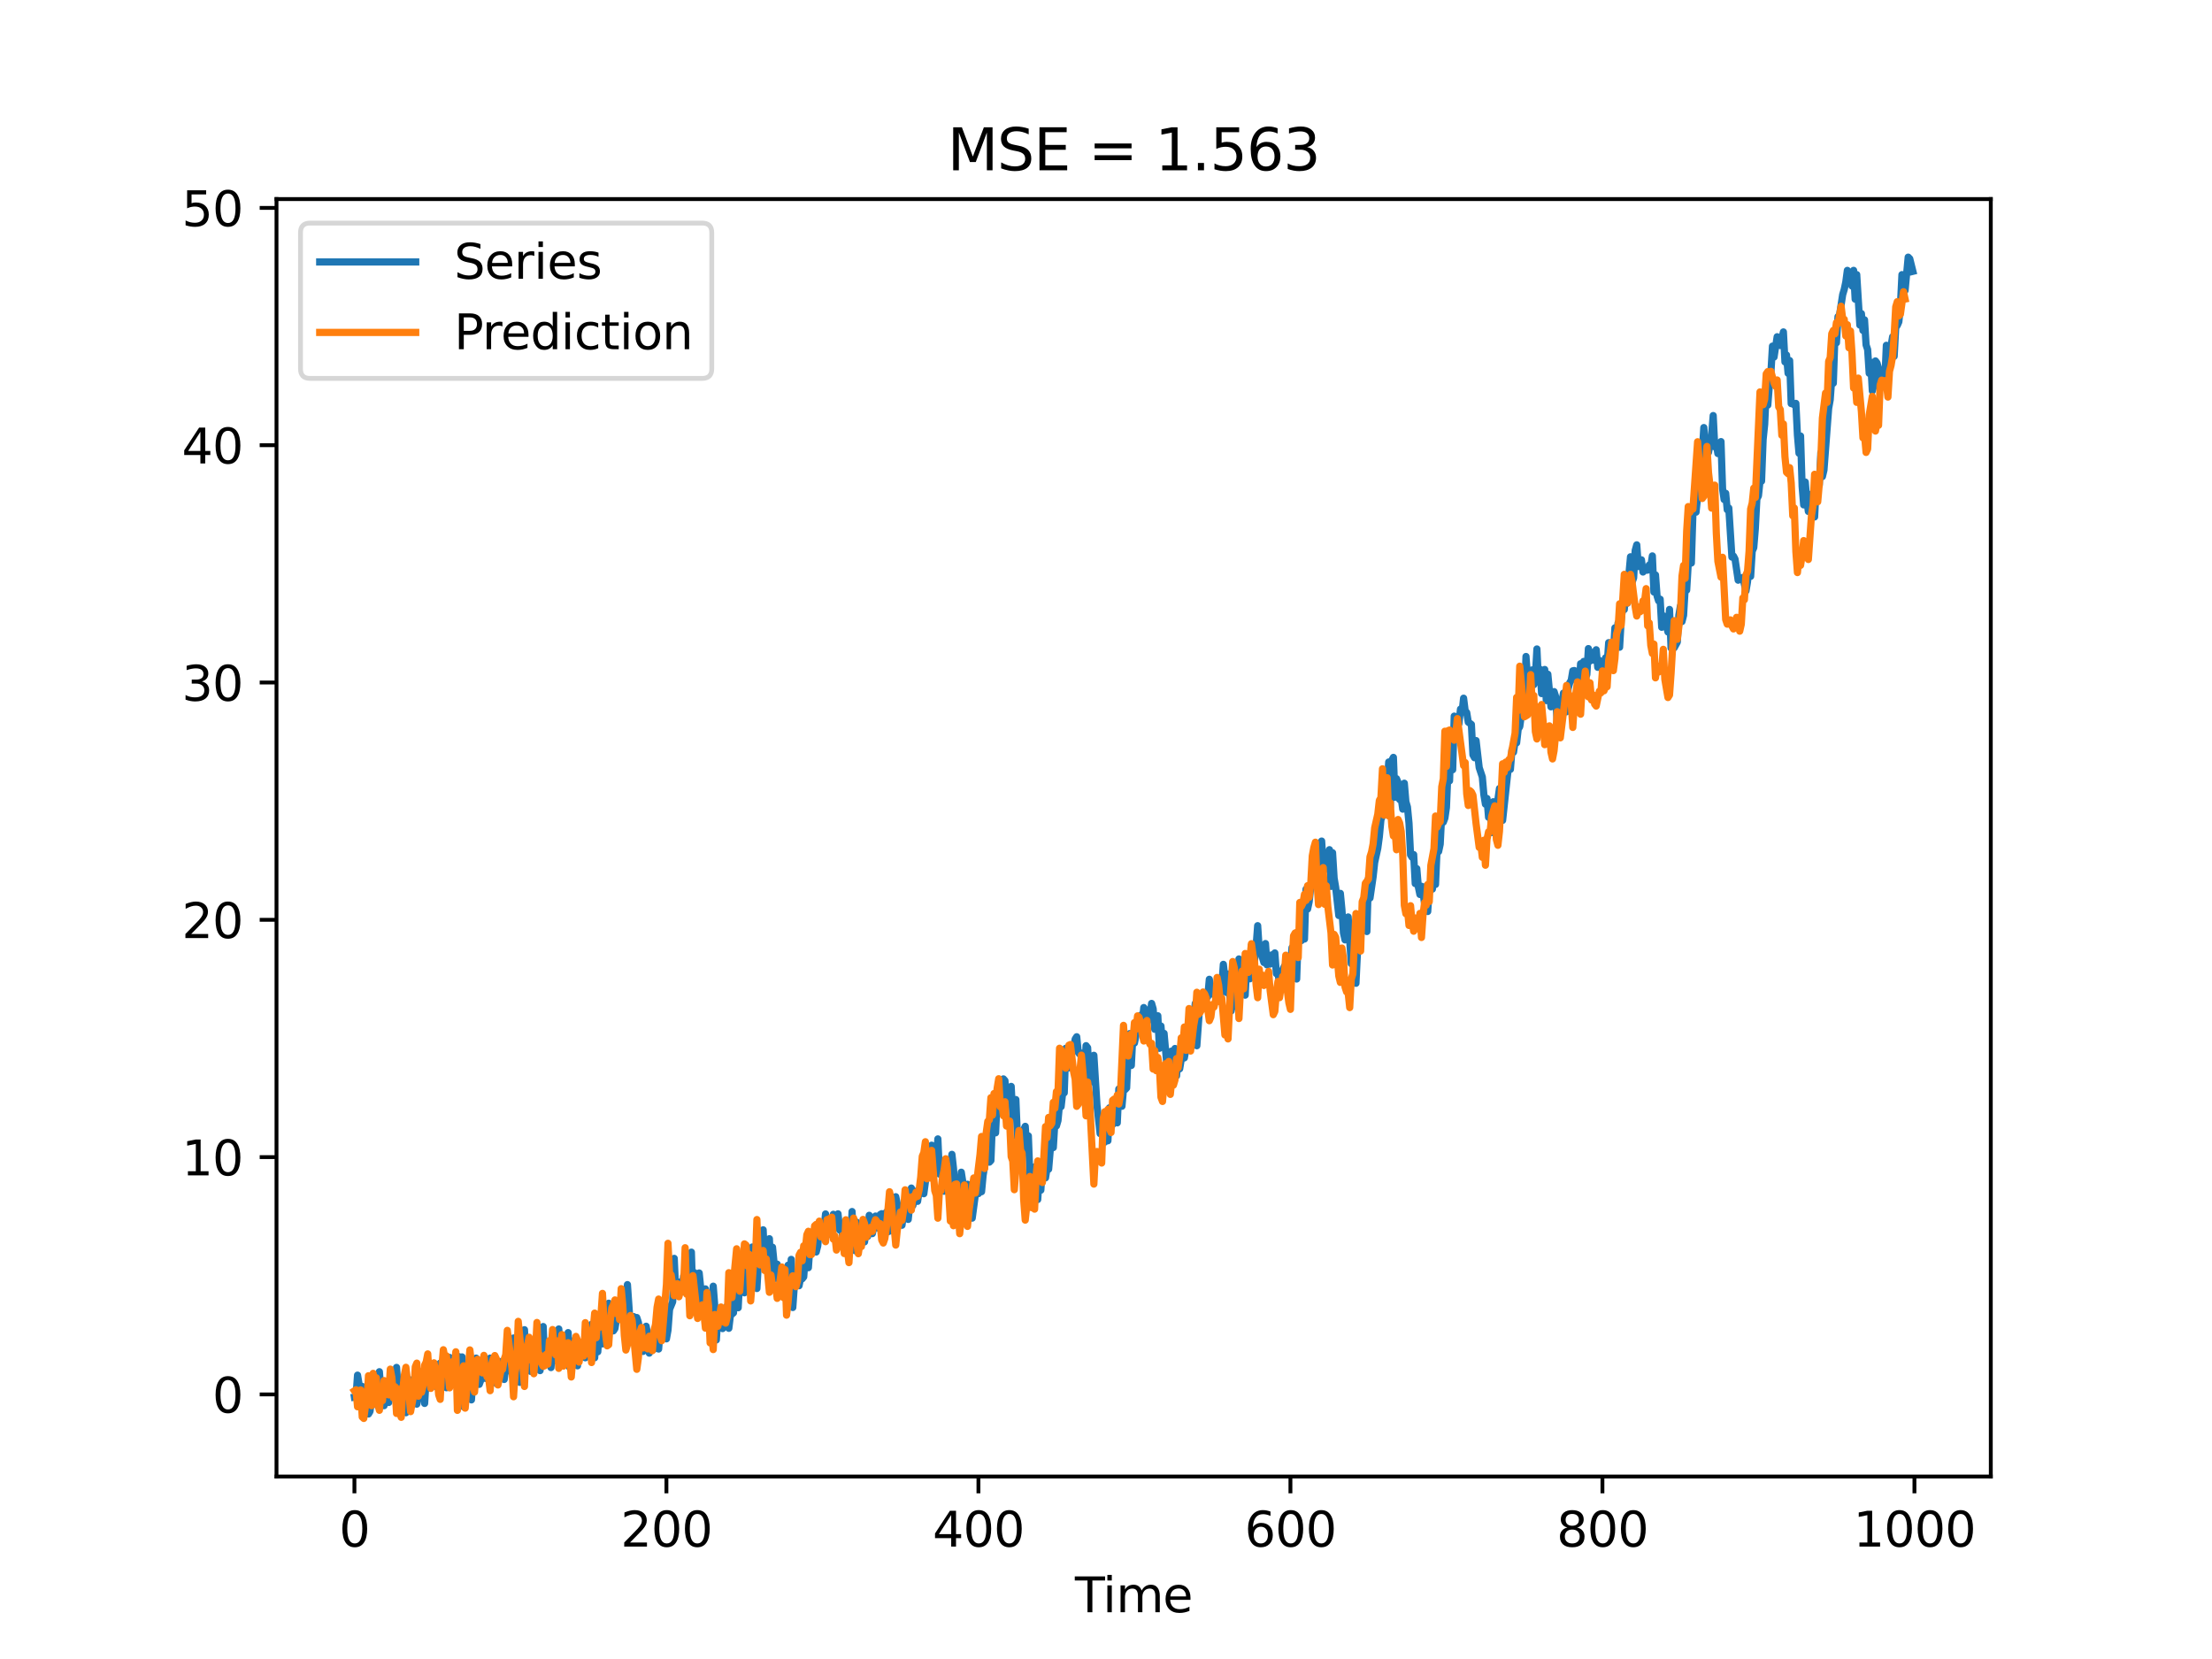 <?xml version="1.0" encoding="utf-8" standalone="no"?>
<!DOCTYPE svg PUBLIC "-//W3C//DTD SVG 1.1//EN"
  "http://www.w3.org/Graphics/SVG/1.1/DTD/svg11.dtd">
<svg xmlns:xlink="http://www.w3.org/1999/xlink" width="460.8pt" height="345.6pt" viewBox="0 0 460.8 345.6" xmlns="http://www.w3.org/2000/svg" version="1.1">
 <defs>
  <style type="text/css">*{stroke-linejoin: round; stroke-linecap: butt}</style>
 </defs>
 <g id="figure_1">
  <g id="patch_1">
   <path d="M 0 345.6 
L 460.8 345.6 
L 460.8 0 
L 0 0 
z
" style="fill: #ffffff"/>
  </g>
  <g id="axes_1">
   <g id="patch_2">
    <path d="M 57.6 307.584 
L 414.72 307.584 
L 414.72 41.472 
L 57.6 41.472 
z
" style="fill: #ffffff"/>
   </g>
   <g id="matplotlib.axis_1">
    <g id="xtick_1">
     <g id="line2d_1">
      <defs>
       <path id="mbcb02aef95" d="M 0 0 
L 0 3.5 
" style="stroke: #000000; stroke-width: 0.8"/>
      </defs>
      <g>
       <use xlink:href="#mbcb02aef95" x="73.833" y="307.584" style="stroke: #000000; stroke-width: 0.8"/>
      </g>
     </g>
     <g id="text_1">
      <!-- 0 -->
      <g transform="translate(70.651 322.182) scale(0.1 -0.1)">
       <defs>
        <path id="DejaVuSans-30" d="M 2034 4250 
Q 1547 4250 1301 3770 
Q 1056 3291 1056 2328 
Q 1056 1369 1301 889 
Q 1547 409 2034 409 
Q 2525 409 2770 889 
Q 3016 1369 3016 2328 
Q 3016 3291 2770 3770 
Q 2525 4250 2034 4250 
z
M 2034 4750 
Q 2819 4750 3233 4129 
Q 3647 3509 3647 2328 
Q 3647 1150 3233 529 
Q 2819 -91 2034 -91 
Q 1250 -91 836 529 
Q 422 1150 422 2328 
Q 422 3509 836 4129 
Q 1250 4750 2034 4750 
z
" transform="scale(0.016)"/>
       </defs>
       <use xlink:href="#DejaVuSans-30"/>
      </g>
     </g>
    </g>
    <g id="xtick_2">
     <g id="line2d_2">
      <g>
       <use xlink:href="#mbcb02aef95" x="138.829" y="307.584" style="stroke: #000000; stroke-width: 0.8"/>
      </g>
     </g>
     <g id="text_2">
      <!-- 200 -->
      <g transform="translate(129.285 322.182) scale(0.1 -0.1)">
       <defs>
        <path id="DejaVuSans-32" d="M 1228 531 
L 3431 531 
L 3431 0 
L 469 0 
L 469 531 
Q 828 903 1448 1529 
Q 2069 2156 2228 2338 
Q 2531 2678 2651 2914 
Q 2772 3150 2772 3378 
Q 2772 3750 2511 3984 
Q 2250 4219 1831 4219 
Q 1534 4219 1204 4116 
Q 875 4013 500 3803 
L 500 4441 
Q 881 4594 1212 4672 
Q 1544 4750 1819 4750 
Q 2544 4750 2975 4387 
Q 3406 4025 3406 3419 
Q 3406 3131 3298 2873 
Q 3191 2616 2906 2266 
Q 2828 2175 2409 1742 
Q 1991 1309 1228 531 
z
" transform="scale(0.016)"/>
       </defs>
       <use xlink:href="#DejaVuSans-32"/>
       <use xlink:href="#DejaVuSans-30" x="63.623"/>
       <use xlink:href="#DejaVuSans-30" x="127.246"/>
      </g>
     </g>
    </g>
    <g id="xtick_3">
     <g id="line2d_3">
      <g>
       <use xlink:href="#mbcb02aef95" x="203.825" y="307.584" style="stroke: #000000; stroke-width: 0.8"/>
      </g>
     </g>
     <g id="text_3">
      <!-- 400 -->
      <g transform="translate(194.281 322.182) scale(0.1 -0.1)">
       <defs>
        <path id="DejaVuSans-34" d="M 2419 4116 
L 825 1625 
L 2419 1625 
L 2419 4116 
z
M 2253 4666 
L 3047 4666 
L 3047 1625 
L 3713 1625 
L 3713 1100 
L 3047 1100 
L 3047 0 
L 2419 0 
L 2419 1100 
L 313 1100 
L 313 1709 
L 2253 4666 
z
" transform="scale(0.016)"/>
       </defs>
       <use xlink:href="#DejaVuSans-34"/>
       <use xlink:href="#DejaVuSans-30" x="63.623"/>
       <use xlink:href="#DejaVuSans-30" x="127.246"/>
      </g>
     </g>
    </g>
    <g id="xtick_4">
     <g id="line2d_4">
      <g>
       <use xlink:href="#mbcb02aef95" x="268.82" y="307.584" style="stroke: #000000; stroke-width: 0.8"/>
      </g>
     </g>
     <g id="text_4">
      <!-- 600 -->
      <g transform="translate(259.277 322.182) scale(0.1 -0.1)">
       <defs>
        <path id="DejaVuSans-36" d="M 2113 2584 
Q 1688 2584 1439 2293 
Q 1191 2003 1191 1497 
Q 1191 994 1439 701 
Q 1688 409 2113 409 
Q 2538 409 2786 701 
Q 3034 994 3034 1497 
Q 3034 2003 2786 2293 
Q 2538 2584 2113 2584 
z
M 3366 4563 
L 3366 3988 
Q 3128 4100 2886 4159 
Q 2644 4219 2406 4219 
Q 1781 4219 1451 3797 
Q 1122 3375 1075 2522 
Q 1259 2794 1537 2939 
Q 1816 3084 2150 3084 
Q 2853 3084 3261 2657 
Q 3669 2231 3669 1497 
Q 3669 778 3244 343 
Q 2819 -91 2113 -91 
Q 1303 -91 875 529 
Q 447 1150 447 2328 
Q 447 3434 972 4092 
Q 1497 4750 2381 4750 
Q 2619 4750 2861 4703 
Q 3103 4656 3366 4563 
z
" transform="scale(0.016)"/>
       </defs>
       <use xlink:href="#DejaVuSans-36"/>
       <use xlink:href="#DejaVuSans-30" x="63.623"/>
       <use xlink:href="#DejaVuSans-30" x="127.246"/>
      </g>
     </g>
    </g>
    <g id="xtick_5">
     <g id="line2d_5">
      <g>
       <use xlink:href="#mbcb02aef95" x="333.816" y="307.584" style="stroke: #000000; stroke-width: 0.8"/>
      </g>
     </g>
     <g id="text_5">
      <!-- 800 -->
      <g transform="translate(324.273 322.182) scale(0.1 -0.1)">
       <defs>
        <path id="DejaVuSans-38" d="M 2034 2216 
Q 1584 2216 1326 1975 
Q 1069 1734 1069 1313 
Q 1069 891 1326 650 
Q 1584 409 2034 409 
Q 2484 409 2743 651 
Q 3003 894 3003 1313 
Q 3003 1734 2745 1975 
Q 2488 2216 2034 2216 
z
M 1403 2484 
Q 997 2584 770 2862 
Q 544 3141 544 3541 
Q 544 4100 942 4425 
Q 1341 4750 2034 4750 
Q 2731 4750 3128 4425 
Q 3525 4100 3525 3541 
Q 3525 3141 3298 2862 
Q 3072 2584 2669 2484 
Q 3125 2378 3379 2068 
Q 3634 1759 3634 1313 
Q 3634 634 3220 271 
Q 2806 -91 2034 -91 
Q 1263 -91 848 271 
Q 434 634 434 1313 
Q 434 1759 690 2068 
Q 947 2378 1403 2484 
z
M 1172 3481 
Q 1172 3119 1398 2916 
Q 1625 2713 2034 2713 
Q 2441 2713 2670 2916 
Q 2900 3119 2900 3481 
Q 2900 3844 2670 4047 
Q 2441 4250 2034 4250 
Q 1625 4250 1398 4047 
Q 1172 3844 1172 3481 
z
" transform="scale(0.016)"/>
       </defs>
       <use xlink:href="#DejaVuSans-38"/>
       <use xlink:href="#DejaVuSans-30" x="63.623"/>
       <use xlink:href="#DejaVuSans-30" x="127.246"/>
      </g>
     </g>
    </g>
    <g id="xtick_6">
     <g id="line2d_6">
      <g>
       <use xlink:href="#mbcb02aef95" x="398.812" y="307.584" style="stroke: #000000; stroke-width: 0.8"/>
      </g>
     </g>
     <g id="text_6">
      <!-- 1000 -->
      <g transform="translate(386.087 322.182) scale(0.1 -0.1)">
       <defs>
        <path id="DejaVuSans-31" d="M 794 531 
L 1825 531 
L 1825 4091 
L 703 3866 
L 703 4441 
L 1819 4666 
L 2450 4666 
L 2450 531 
L 3481 531 
L 3481 0 
L 794 0 
L 794 531 
z
" transform="scale(0.016)"/>
       </defs>
       <use xlink:href="#DejaVuSans-31"/>
       <use xlink:href="#DejaVuSans-30" x="63.623"/>
       <use xlink:href="#DejaVuSans-30" x="127.246"/>
       <use xlink:href="#DejaVuSans-30" x="190.869"/>
      </g>
     </g>
    </g>
    <g id="text_7">
     <!-- Time -->
     <g transform="translate(223.926 335.861) scale(0.1 -0.1)">
      <defs>
       <path id="DejaVuSans-54" d="M -19 4666 
L 3928 4666 
L 3928 4134 
L 2272 4134 
L 2272 0 
L 1638 0 
L 1638 4134 
L -19 4134 
L -19 4666 
z
" transform="scale(0.016)"/>
       <path id="DejaVuSans-69" d="M 603 3500 
L 1178 3500 
L 1178 0 
L 603 0 
L 603 3500 
z
M 603 4863 
L 1178 4863 
L 1178 4134 
L 603 4134 
L 603 4863 
z
" transform="scale(0.016)"/>
       <path id="DejaVuSans-6d" d="M 3328 2828 
Q 3544 3216 3844 3400 
Q 4144 3584 4550 3584 
Q 5097 3584 5394 3201 
Q 5691 2819 5691 2113 
L 5691 0 
L 5113 0 
L 5113 2094 
Q 5113 2597 4934 2840 
Q 4756 3084 4391 3084 
Q 3944 3084 3684 2787 
Q 3425 2491 3425 1978 
L 3425 0 
L 2847 0 
L 2847 2094 
Q 2847 2600 2669 2842 
Q 2491 3084 2119 3084 
Q 1678 3084 1418 2786 
Q 1159 2488 1159 1978 
L 1159 0 
L 581 0 
L 581 3500 
L 1159 3500 
L 1159 2956 
Q 1356 3278 1631 3431 
Q 1906 3584 2284 3584 
Q 2666 3584 2933 3390 
Q 3200 3197 3328 2828 
z
" transform="scale(0.016)"/>
       <path id="DejaVuSans-65" d="M 3597 1894 
L 3597 1613 
L 953 1613 
Q 991 1019 1311 708 
Q 1631 397 2203 397 
Q 2534 397 2845 478 
Q 3156 559 3463 722 
L 3463 178 
Q 3153 47 2828 -22 
Q 2503 -91 2169 -91 
Q 1331 -91 842 396 
Q 353 884 353 1716 
Q 353 2575 817 3079 
Q 1281 3584 2069 3584 
Q 2775 3584 3186 3129 
Q 3597 2675 3597 1894 
z
M 3022 2063 
Q 3016 2534 2758 2815 
Q 2500 3097 2075 3097 
Q 1594 3097 1305 2825 
Q 1016 2553 972 2059 
L 3022 2063 
z
" transform="scale(0.016)"/>
      </defs>
      <use xlink:href="#DejaVuSans-54"/>
      <use xlink:href="#DejaVuSans-69" x="57.959"/>
      <use xlink:href="#DejaVuSans-6d" x="85.742"/>
      <use xlink:href="#DejaVuSans-65" x="183.154"/>
     </g>
    </g>
   </g>
   <g id="matplotlib.axis_2">
    <g id="ytick_1">
     <g id="line2d_7">
      <defs>
       <path id="me5179b328b" d="M 0 0 
L -3.5 0 
" style="stroke: #000000; stroke-width: 0.8"/>
      </defs>
      <g>
       <use xlink:href="#me5179b328b" x="57.6" y="290.479" style="stroke: #000000; stroke-width: 0.8"/>
      </g>
     </g>
     <g id="text_8">
      <!-- 0 -->
      <g transform="translate(44.237 294.279) scale(0.1 -0.1)">
       <use xlink:href="#DejaVuSans-30"/>
      </g>
     </g>
    </g>
    <g id="ytick_2">
     <g id="line2d_8">
      <g>
       <use xlink:href="#me5179b328b" x="57.6" y="241.046" style="stroke: #000000; stroke-width: 0.8"/>
      </g>
     </g>
     <g id="text_9">
      <!-- 10 -->
      <g transform="translate(37.875 244.845) scale(0.1 -0.1)">
       <use xlink:href="#DejaVuSans-31"/>
       <use xlink:href="#DejaVuSans-30" x="63.623"/>
      </g>
     </g>
    </g>
    <g id="ytick_3">
     <g id="line2d_9">
      <g>
       <use xlink:href="#me5179b328b" x="57.6" y="191.613" style="stroke: #000000; stroke-width: 0.8"/>
      </g>
     </g>
     <g id="text_10">
      <!-- 20 -->
      <g transform="translate(37.875 195.412) scale(0.1 -0.1)">
       <use xlink:href="#DejaVuSans-32"/>
       <use xlink:href="#DejaVuSans-30" x="63.623"/>
      </g>
     </g>
    </g>
    <g id="ytick_4">
     <g id="line2d_10">
      <g>
       <use xlink:href="#me5179b328b" x="57.6" y="142.179" style="stroke: #000000; stroke-width: 0.8"/>
      </g>
     </g>
     <g id="text_11">
      <!-- 30 -->
      <g transform="translate(37.875 145.979) scale(0.1 -0.1)">
       <defs>
        <path id="DejaVuSans-33" d="M 2597 2516 
Q 3050 2419 3304 2112 
Q 3559 1806 3559 1356 
Q 3559 666 3084 287 
Q 2609 -91 1734 -91 
Q 1441 -91 1130 -33 
Q 819 25 488 141 
L 488 750 
Q 750 597 1062 519 
Q 1375 441 1716 441 
Q 2309 441 2620 675 
Q 2931 909 2931 1356 
Q 2931 1769 2642 2001 
Q 2353 2234 1838 2234 
L 1294 2234 
L 1294 2753 
L 1863 2753 
Q 2328 2753 2575 2939 
Q 2822 3125 2822 3475 
Q 2822 3834 2567 4026 
Q 2313 4219 1838 4219 
Q 1578 4219 1281 4162 
Q 984 4106 628 3988 
L 628 4550 
Q 988 4650 1302 4700 
Q 1616 4750 1894 4750 
Q 2613 4750 3031 4423 
Q 3450 4097 3450 3541 
Q 3450 3153 3228 2886 
Q 3006 2619 2597 2516 
z
" transform="scale(0.016)"/>
       </defs>
       <use xlink:href="#DejaVuSans-33"/>
       <use xlink:href="#DejaVuSans-30" x="63.623"/>
      </g>
     </g>
    </g>
    <g id="ytick_5">
     <g id="line2d_11">
      <g>
       <use xlink:href="#me5179b328b" x="57.6" y="92.746" style="stroke: #000000; stroke-width: 0.8"/>
      </g>
     </g>
     <g id="text_12">
      <!-- 40 -->
      <g transform="translate(37.875 96.545) scale(0.1 -0.1)">
       <use xlink:href="#DejaVuSans-34"/>
       <use xlink:href="#DejaVuSans-30" x="63.623"/>
      </g>
     </g>
    </g>
    <g id="ytick_6">
     <g id="line2d_12">
      <g>
       <use xlink:href="#me5179b328b" x="57.6" y="43.313" style="stroke: #000000; stroke-width: 0.8"/>
      </g>
     </g>
     <g id="text_13">
      <!-- 50 -->
      <g transform="translate(37.875 47.112) scale(0.1 -0.1)">
       <defs>
        <path id="DejaVuSans-35" d="M 691 4666 
L 3169 4666 
L 3169 4134 
L 1269 4134 
L 1269 2991 
Q 1406 3038 1543 3061 
Q 1681 3084 1819 3084 
Q 2600 3084 3056 2656 
Q 3513 2228 3513 1497 
Q 3513 744 3044 326 
Q 2575 -91 1722 -91 
Q 1428 -91 1123 -41 
Q 819 9 494 109 
L 494 744 
Q 775 591 1075 516 
Q 1375 441 1709 441 
Q 2250 441 2565 725 
Q 2881 1009 2881 1497 
Q 2881 1984 2565 2268 
Q 2250 2553 1709 2553 
Q 1456 2553 1204 2497 
Q 953 2441 691 2322 
L 691 4666 
z
" transform="scale(0.016)"/>
       </defs>
       <use xlink:href="#DejaVuSans-35"/>
       <use xlink:href="#DejaVuSans-30" x="63.623"/>
      </g>
     </g>
    </g>
   </g>
   <g id="line2d_13">
    <path d="M 73.833 291.058 
L 74.158 291.007 
L 74.483 286.468 
L 74.808 288.41 
L 75.133 291.397 
L 75.458 288.82 
L 75.783 291.226 
L 76.108 291.15 
L 76.433 289.317 
L 76.758 294.561 
L 77.083 294.013 
L 77.408 291.061 
L 77.732 292.101 
L 78.057 288.753 
L 78.382 291.714 
L 78.707 292.909 
L 79.032 285.752 
L 79.357 289.9 
L 79.682 289.151 
L 80.007 292.826 
L 80.657 289.03 
L 80.982 292.161 
L 81.307 288.406 
L 81.632 290.842 
L 81.957 290.104 
L 82.282 290.898 
L 82.607 284.858 
L 82.932 289.492 
L 83.257 292.091 
L 83.582 287.453 
L 83.907 292.505 
L 84.232 288.96 
L 84.557 294.296 
L 84.882 292.697 
L 85.207 288.874 
L 85.532 287.466 
L 85.857 288.782 
L 86.182 289.388 
L 86.507 289.728 
L 86.832 292.504 
L 87.157 290.48 
L 87.482 289.678 
L 87.807 285.755 
L 88.132 287.338 
L 88.457 292.359 
L 88.782 287.01 
L 89.107 288.571 
L 89.432 289.103 
L 89.757 285.734 
L 90.082 284.52 
L 90.407 284.599 
L 90.732 288.82 
L 91.707 283.963 
L 92.032 287.47 
L 92.357 286.676 
L 92.682 288.902 
L 93.007 289.094 
L 93.331 284.117 
L 93.656 282.778 
L 93.981 286.329 
L 94.306 283.706 
L 94.631 285.338 
L 94.956 287.882 
L 95.606 282.611 
L 95.931 286.566 
L 96.256 282.672 
L 96.581 293.07 
L 96.906 284.612 
L 97.231 286.465 
L 97.556 287.444 
L 97.881 286.487 
L 98.206 291.618 
L 98.531 287.223 
L 98.856 285.753 
L 99.181 282.92 
L 99.506 287.772 
L 99.831 288.39 
L 100.156 287.514 
L 100.481 283.879 
L 100.806 285.182 
L 101.131 287.145 
L 101.456 284.398 
L 101.781 285.251 
L 102.106 282.916 
L 102.431 286.863 
L 102.756 285.756 
L 103.081 285.736 
L 103.406 288.211 
L 103.731 283.696 
L 104.056 283.625 
L 104.706 284.57 
L 105.031 287.367 
L 105.356 284.799 
L 105.681 284.511 
L 106.006 285.563 
L 106.656 282.447 
L 106.981 278.73 
L 107.306 282.914 
L 107.631 282.667 
L 107.956 283.449 
L 108.281 287.969 
L 108.606 283.251 
L 108.931 282.993 
L 109.255 277.003 
L 109.58 283.51 
L 109.905 282.222 
L 110.23 282.977 
L 110.555 285.692 
L 110.88 279.88 
L 111.205 280.737 
L 111.53 280.519 
L 111.855 284.592 
L 112.18 278.738 
L 112.505 285.525 
L 113.155 276.344 
L 113.48 284.055 
L 113.805 282.857 
L 114.13 281.068 
L 114.455 282.425 
L 114.78 284.89 
L 115.105 280.778 
L 115.43 283.479 
L 115.755 279.607 
L 116.08 282.992 
L 116.405 276.851 
L 116.73 282.599 
L 117.055 281.461 
L 117.38 278.674 
L 117.705 283.764 
L 118.355 277.606 
L 118.68 284.882 
L 119.005 280.53 
L 119.33 280.422 
L 119.655 279.207 
L 119.98 284.262 
L 120.305 284.522 
L 120.63 280.004 
L 120.955 280.573 
L 121.28 280.674 
L 121.605 280.394 
L 121.93 282.853 
L 122.255 280.485 
L 122.58 280.183 
L 122.905 282.481 
L 123.23 275.873 
L 123.88 282.852 
L 124.205 277.943 
L 124.53 281.602 
L 124.855 276.848 
L 125.179 275.509 
L 125.504 279.965 
L 125.829 275.11 
L 126.154 276.023 
L 126.479 274.57 
L 126.804 271.485 
L 127.129 276.372 
L 127.454 277.249 
L 127.779 277.241 
L 128.104 276.757 
L 128.429 274.677 
L 128.754 273.442 
L 129.079 273.457 
L 129.404 272.012 
L 129.729 274.001 
L 130.054 270.48 
L 130.379 274.827 
L 130.704 267.609 
L 131.354 276.931 
L 131.679 277.768 
L 132.004 274.273 
L 132.329 276.392 
L 132.654 274.467 
L 132.979 275.463 
L 133.629 279.512 
L 133.954 281.527 
L 134.604 276.283 
L 134.929 278.104 
L 135.254 281.883 
L 135.579 278.477 
L 135.904 277.979 
L 136.229 281.06 
L 136.554 278.357 
L 136.879 278.369 
L 137.204 281.028 
L 137.529 276.925 
L 137.854 275.951 
L 138.179 274.113 
L 138.504 273.572 
L 138.829 278.91 
L 139.154 277.104 
L 139.479 272.756 
L 140.129 271.182 
L 140.454 262.142 
L 140.779 269.478 
L 141.103 267.336 
L 141.428 267.08 
L 141.753 267.179 
L 142.078 268.984 
L 142.403 265.822 
L 142.728 269.187 
L 143.053 267.533 
L 143.378 267.917 
L 143.703 266.386 
L 144.028 260.841 
L 144.353 271.254 
L 144.678 265.118 
L 145.003 271.07 
L 145.328 268.609 
L 145.653 265.187 
L 146.303 271.609 
L 146.628 271.317 
L 146.953 268.501 
L 147.278 272.632 
L 147.603 270.935 
L 147.928 271.983 
L 148.253 274.299 
L 148.578 267.934 
L 148.903 272.149 
L 149.228 279.13 
L 149.553 273.986 
L 149.878 276.309 
L 150.203 272.69 
L 150.528 276.77 
L 151.503 272.038 
L 151.828 276.711 
L 152.153 274.035 
L 152.803 273.473 
L 153.128 266.703 
L 153.778 272.43 
L 154.103 266.114 
L 154.428 262.19 
L 154.753 263.937 
L 155.078 269.315 
L 155.403 265.86 
L 155.728 260.683 
L 156.053 264.776 
L 156.378 261.218 
L 156.703 259.774 
L 157.027 263.448 
L 157.352 260.875 
L 157.677 268.419 
L 158.002 262.73 
L 158.327 260.724 
L 158.652 263.195 
L 158.977 256.194 
L 159.302 263.981 
L 159.627 261.843 
L 159.952 260.823 
L 160.277 258.046 
L 160.602 265.676 
L 160.927 259.814 
L 161.577 266.31 
L 161.902 263.344 
L 162.227 264.579 
L 162.552 267.108 
L 162.877 265.96 
L 163.202 267.535 
L 163.852 265.627 
L 164.177 263.558 
L 164.502 270.659 
L 164.827 262.352 
L 165.152 272.375 
L 165.477 267.752 
L 165.802 265.655 
L 166.127 266.054 
L 166.452 267.843 
L 166.777 266.295 
L 167.102 266.409 
L 167.427 265.999 
L 167.752 261.748 
L 168.077 262.238 
L 168.402 264.085 
L 168.727 259.394 
L 169.052 260.107 
L 169.377 258.125 
L 169.702 257.874 
L 170.027 260.815 
L 170.352 259.535 
L 170.677 255.746 
L 171.002 255.59 
L 171.327 256.725 
L 171.652 256.031 
L 171.977 252.883 
L 172.302 257.296 
L 172.627 254.346 
L 172.951 256.13 
L 173.276 256.163 
L 173.601 252.961 
L 173.926 253.736 
L 174.251 253.906 
L 174.576 252.862 
L 174.901 256.231 
L 175.226 254.804 
L 175.551 257.466 
L 175.876 256.102 
L 176.201 257.413 
L 176.526 257.018 
L 176.851 255.923 
L 177.176 259.518 
L 177.501 252.385 
L 177.826 260.061 
L 178.151 260.548 
L 178.476 254.611 
L 178.801 255.399 
L 179.126 255.652 
L 179.451 255.441 
L 179.776 256.789 
L 180.101 258.711 
L 180.426 256.017 
L 180.751 257.572 
L 181.076 253.172 
L 181.401 255.625 
L 181.726 256.986 
L 182.051 255.434 
L 182.376 253.329 
L 182.701 255.474 
L 183.026 255.87 
L 183.351 253.021 
L 183.676 252.835 
L 184.001 254.543 
L 184.326 254.335 
L 184.651 252.509 
L 184.976 256.6 
L 185.301 256.461 
L 185.951 253.481 
L 186.276 252.183 
L 186.601 249.301 
L 186.926 250.814 
L 187.251 253.299 
L 187.576 252.895 
L 187.901 255.24 
L 188.226 252.683 
L 188.55 253.182 
L 188.875 251.453 
L 189.2 254.027 
L 189.85 247.494 
L 190.175 251.12 
L 190.825 248.137 
L 191.15 250.266 
L 191.475 248.12 
L 191.8 248.017 
L 192.125 247.166 
L 192.45 248.673 
L 193.425 241.334 
L 193.75 242.007 
L 194.075 238.567 
L 194.4 245.361 
L 194.725 240.958 
L 195.05 242.394 
L 195.375 237.256 
L 195.7 244.582 
L 196.025 244.67 
L 196.35 244.184 
L 196.675 248.154 
L 197 244.496 
L 197.325 245.45 
L 197.65 243.653 
L 197.975 243.696 
L 198.3 240.471 
L 198.625 243.365 
L 198.95 247.766 
L 199.275 249.192 
L 199.6 246.374 
L 199.925 251.441 
L 200.25 244.19 
L 200.575 246.275 
L 201.225 254.107 
L 201.55 246.708 
L 201.875 250.395 
L 202.2 246.978 
L 202.525 253.764 
L 203.175 248.953 
L 203.5 248.208 
L 203.825 248.657 
L 204.15 245.099 
L 204.474 248.253 
L 204.799 244.84 
L 205.774 238.91 
L 206.099 242.098 
L 206.424 241.759 
L 206.749 233.48 
L 207.074 234.534 
L 207.399 235.993 
L 207.724 229.188 
L 208.049 231.729 
L 208.374 228.225 
L 208.699 230.245 
L 209.024 224.754 
L 209.349 225.116 
L 209.674 229.858 
L 209.999 226.811 
L 210.324 227.771 
L 210.649 226.316 
L 210.974 232.588 
L 211.299 229.17 
L 211.624 229.057 
L 211.949 236.954 
L 212.274 236.57 
L 212.599 239.806 
L 212.924 236.607 
L 213.249 235.372 
L 213.574 234.636 
L 213.899 239.343 
L 214.224 236.62 
L 214.549 245.093 
L 214.874 246.818 
L 215.199 243.538 
L 215.524 243.088 
L 215.849 244.581 
L 216.174 249.884 
L 216.499 245.067 
L 216.824 247.936 
L 217.149 242.71 
L 217.474 242.901 
L 217.799 245.368 
L 218.124 243.357 
L 218.449 243.565 
L 219.099 235.833 
L 219.424 239.063 
L 219.749 233.72 
L 220.074 234.55 
L 220.398 233.439 
L 220.723 229.98 
L 221.048 230.537 
L 221.373 227.668 
L 221.698 227.669 
L 222.023 218.375 
L 222.348 221.808 
L 222.673 222.452 
L 222.998 219.203 
L 223.323 219.217 
L 223.648 218.904 
L 223.973 216.475 
L 224.298 215.975 
L 224.623 219.233 
L 224.948 219.631 
L 225.273 219.376 
L 225.598 225.061 
L 225.923 223.962 
L 226.248 217.831 
L 226.573 218.259 
L 226.898 224.152 
L 227.223 223.389 
L 227.548 225.359 
L 227.873 219.839 
L 228.523 230.298 
L 229.173 236.15 
L 229.498 232.584 
L 230.148 237.924 
L 230.473 236.389 
L 230.798 237.645 
L 231.123 230.776 
L 231.773 234.287 
L 232.098 229.966 
L 232.423 232.6 
L 232.748 233.911 
L 233.073 226.85 
L 233.398 227.979 
L 233.723 230.457 
L 234.048 226.858 
L 234.373 226.985 
L 234.698 226.639 
L 235.023 219.327 
L 235.348 215.314 
L 235.673 221.957 
L 235.998 215.651 
L 236.322 217.292 
L 236.647 215.648 
L 236.972 214.807 
L 237.297 214.529 
L 237.622 211.489 
L 237.947 213.05 
L 238.272 209.891 
L 238.922 210.802 
L 239.247 212.533 
L 239.572 211.949 
L 239.897 209.031 
L 240.222 210.16 
L 240.547 214.422 
L 240.872 212.454 
L 241.197 211.6 
L 241.522 218.384 
L 241.847 213.734 
L 242.172 217.53 
L 242.497 215.272 
L 243.147 222.566 
L 243.472 222.723 
L 243.797 219.079 
L 244.122 218.944 
L 244.447 222.09 
L 244.772 218.421 
L 245.097 224.121 
L 245.422 220.065 
L 245.747 222.655 
L 246.397 218.713 
L 246.722 220.383 
L 247.047 218.544 
L 247.372 214.368 
L 247.697 217.483 
L 248.022 213.149 
L 248.347 217.138 
L 248.672 212.156 
L 248.997 209.027 
L 249.322 217.844 
L 249.972 208.712 
L 250.297 209.921 
L 250.622 207.849 
L 250.947 209.676 
L 251.272 207.462 
L 251.597 207.63 
L 251.922 204.003 
L 252.246 205.978 
L 252.571 205.557 
L 252.896 207.254 
L 253.221 207.338 
L 253.546 207.14 
L 253.871 205.066 
L 254.196 207.07 
L 254.521 205.31 
L 254.846 200.889 
L 255.496 206.754 
L 255.821 202.896 
L 256.471 210.605 
L 256.796 207.834 
L 257.121 209.687 
L 257.446 205.599 
L 257.771 204.299 
L 258.096 199.767 
L 258.421 202.627 
L 258.746 203.468 
L 259.071 200.344 
L 259.396 207.312 
L 259.721 200.717 
L 260.046 198.857 
L 260.371 203.904 
L 260.696 196.945 
L 261.346 199.999 
L 261.671 197.108 
L 261.996 192.835 
L 262.321 197.856 
L 262.646 197.638 
L 262.971 199.42 
L 263.296 200.507 
L 263.621 196.559 
L 263.946 201.009 
L 264.271 199.067 
L 264.596 200.833 
L 264.921 198.92 
L 265.246 199.759 
L 265.571 198.511 
L 265.896 202.821 
L 266.221 202.686 
L 266.546 204.851 
L 266.871 203.878 
L 267.196 202.113 
L 267.521 201.339 
L 267.846 205.538 
L 268.17 201.027 
L 268.495 199.603 
L 268.82 201.56 
L 269.145 197.416 
L 269.47 203.285 
L 270.12 203.946 
L 270.445 194.728 
L 270.77 195.557 
L 271.095 195.95 
L 271.42 193.669 
L 271.745 195.622 
L 272.07 185.231 
L 272.395 189.374 
L 272.72 187.85 
L 273.045 184.792 
L 273.695 183.19 
L 274.02 184.445 
L 274.67 175.793 
L 274.995 176.368 
L 275.32 175.208 
L 275.645 180.076 
L 275.97 181.148 
L 276.295 179.128 
L 276.62 179.017 
L 276.945 177.005 
L 277.27 184.653 
L 277.595 177.638 
L 277.92 182.925 
L 278.245 184.85 
L 278.895 190.718 
L 279.22 186.101 
L 279.545 189.475 
L 279.87 194.343 
L 280.195 195.794 
L 280.52 194.764 
L 280.845 191.019 
L 281.495 200.753 
L 281.82 198.273 
L 282.145 198.723 
L 282.47 204.836 
L 282.795 198.15 
L 283.12 198.15 
L 283.769 191.29 
L 284.094 191.807 
L 284.419 193.735 
L 284.744 194.052 
L 285.069 182.999 
L 285.394 187.081 
L 286.044 182.644 
L 286.369 179.663 
L 287.019 176.7 
L 287.344 174.281 
L 287.669 170.768 
L 287.994 169.941 
L 288.319 168.46 
L 288.644 164.759 
L 288.969 164.23 
L 289.294 158.738 
L 289.619 168.162 
L 289.944 158.376 
L 290.269 157.776 
L 290.594 166.082 
L 290.919 162.218 
L 291.244 163.003 
L 291.569 166.56 
L 291.894 166.256 
L 292.219 168.559 
L 292.544 163.157 
L 292.869 167.003 
L 293.194 168.113 
L 293.519 171.48 
L 293.844 178.084 
L 294.169 178.596 
L 294.494 178.024 
L 294.819 184.074 
L 295.144 180.953 
L 295.469 184.773 
L 295.794 186.338 
L 296.119 184.623 
L 296.444 185.963 
L 296.769 188.326 
L 297.094 184.62 
L 297.419 189.882 
L 297.744 185.085 
L 298.069 184.219 
L 298.394 185.219 
L 298.719 182.13 
L 299.044 184.248 
L 299.369 176.859 
L 299.693 177.391 
L 300.018 175.859 
L 300.343 169.492 
L 300.668 171.271 
L 300.993 170.431 
L 301.318 168.236 
L 301.643 160.394 
L 301.968 162.668 
L 302.293 152.925 
L 302.618 160.354 
L 302.943 149.18 
L 303.268 151.263 
L 303.593 150.708 
L 303.918 150.788 
L 304.243 147.726 
L 304.568 148.383 
L 304.893 145.444 
L 305.218 148.066 
L 305.543 148.437 
L 305.868 150.432 
L 306.518 150.91 
L 306.843 157.249 
L 307.168 157.848 
L 307.493 154.275 
L 308.143 159.907 
L 308.793 161.859 
L 309.118 165.561 
L 309.443 167.527 
L 309.768 166.333 
L 310.093 170.259 
L 310.418 167.642 
L 310.743 173.436 
L 311.068 167.017 
L 311.393 168.471 
L 311.718 168.831 
L 312.368 164.247 
L 312.693 164.955 
L 313.018 170.899 
L 313.993 161.909 
L 314.318 158.985 
L 314.643 160.276 
L 314.968 156.198 
L 315.293 156.696 
L 315.617 154.533 
L 315.942 154.746 
L 316.267 151.882 
L 316.592 151.379 
L 316.917 149.019 
L 317.242 142.721 
L 317.567 146.554 
L 317.892 136.757 
L 318.217 141.28 
L 318.542 141.461 
L 318.867 143.637 
L 319.192 139.555 
L 319.517 142.642 
L 319.842 141 
L 320.167 135.188 
L 320.492 142.08 
L 320.817 139.42 
L 321.142 144.486 
L 321.467 143.368 
L 321.792 139.462 
L 322.117 145.944 
L 322.442 140.449 
L 323.092 147.244 
L 323.417 144.648 
L 323.742 144.076 
L 324.067 145.113 
L 324.392 150.598 
L 324.717 148.472 
L 325.042 147.138 
L 325.367 146.458 
L 325.692 144.389 
L 326.017 145.045 
L 326.342 148.269 
L 326.667 143.448 
L 326.992 142.25 
L 327.317 141.714 
L 327.642 139.748 
L 327.967 139.679 
L 328.292 139.943 
L 328.617 140.619 
L 328.942 143.963 
L 329.267 138.263 
L 329.592 138.343 
L 329.917 137.787 
L 330.242 141.291 
L 330.567 140.56 
L 330.892 135.111 
L 331.217 137.706 
L 331.541 135.878 
L 331.866 137.497 
L 332.191 137.535 
L 332.516 135.354 
L 332.841 139.019 
L 333.166 137.566 
L 333.491 138.977 
L 333.816 138.894 
L 334.141 138.507 
L 334.466 137.037 
L 334.791 138.519 
L 335.116 133.877 
L 335.441 138.722 
L 335.766 136.382 
L 336.091 136.291 
L 336.416 130.788 
L 336.741 132.919 
L 337.066 129.782 
L 337.391 134.83 
L 337.716 129.237 
L 338.041 126.367 
L 338.366 126.984 
L 338.691 123.149 
L 339.016 125.656 
L 339.341 119.514 
L 339.666 115.988 
L 339.991 121.319 
L 340.316 120.38 
L 340.641 114.673 
L 340.966 113.501 
L 341.291 118.01 
L 341.941 116.62 
L 342.266 119.162 
L 342.591 118.24 
L 342.916 118.795 
L 343.241 118.763 
L 343.566 117.701 
L 343.891 117.967 
L 344.216 115.805 
L 344.541 123.331 
L 344.866 119.763 
L 345.191 124.13 
L 345.516 125.167 
L 345.841 124.822 
L 346.166 130.671 
L 346.491 128.28 
L 346.816 130.028 
L 347.141 130.283 
L 347.465 131.658 
L 347.79 126.957 
L 348.115 135.007 
L 348.44 134.876 
L 348.765 134.948 
L 349.415 133.758 
L 349.74 128.169 
L 350.065 126.22 
L 350.39 129.477 
L 350.715 128.191 
L 351.04 122.793 
L 351.365 122.938 
L 351.69 117.45 
L 352.015 115.822 
L 352.34 117.292 
L 352.665 106.904 
L 352.99 103.484 
L 353.315 106.691 
L 354.615 94.145 
L 354.94 89.068 
L 355.265 93.057 
L 355.59 93.521 
L 355.915 94.251 
L 356.565 90.651 
L 356.89 86.569 
L 357.215 93.089 
L 357.54 92.412 
L 357.865 94.486 
L 358.515 91.993 
L 358.84 101.78 
L 359.165 104.063 
L 359.49 102.759 
L 359.815 106.188 
L 360.14 105.829 
L 360.79 116.053 
L 361.115 115.843 
L 361.44 116.465 
L 362.09 120.864 
L 362.415 120.412 
L 362.74 120.7 
L 363.065 120.303 
L 363.714 123.115 
L 364.039 121.192 
L 364.364 117.016 
L 364.689 120.071 
L 365.014 114.836 
L 365.339 114.092 
L 365.664 110.144 
L 365.989 103.921 
L 366.314 103.301 
L 366.639 100.235 
L 366.964 100.233 
L 367.289 91.555 
L 367.614 88.4 
L 367.939 81.374 
L 368.264 84.393 
L 368.589 80.243 
L 368.914 77.61 
L 369.239 72.103 
L 369.564 74.382 
L 370.214 70.149 
L 370.539 70.584 
L 370.864 71.976 
L 371.514 69.146 
L 371.839 75.399 
L 372.164 73.957 
L 372.489 77.764 
L 372.814 75.106 
L 373.139 84.08 
L 373.464 84.128 
L 373.789 84.363 
L 374.114 84.033 
L 374.439 90.67 
L 374.764 94.424 
L 375.089 90.826 
L 375.414 101.303 
L 375.739 105.181 
L 376.064 100.408 
L 376.389 104.174 
L 376.714 106.548 
L 377.039 102.992 
L 378.014 107.692 
L 378.339 101.503 
L 378.664 100.803 
L 378.989 101.048 
L 379.313 94.303 
L 379.638 99.283 
L 379.963 97.928 
L 380.938 85.078 
L 381.263 83.277 
L 381.588 78.813 
L 381.913 79.834 
L 382.238 70.334 
L 382.563 71.419 
L 382.888 65.964 
L 383.213 65.622 
L 383.863 61.374 
L 384.188 60.292 
L 384.513 58.751 
L 384.838 56.327 
L 385.163 58.728 
L 385.488 57.385 
L 385.813 59.588 
L 386.138 56.321 
L 386.463 62.325 
L 386.788 57.201 
L 387.438 67.72 
L 387.763 65.32 
L 388.088 68.841 
L 388.413 66.628 
L 388.738 71.851 
L 389.063 72.817 
L 389.388 77.768 
L 389.713 75.47 
L 390.038 81.439 
L 390.363 80.275 
L 390.688 75.187 
L 391.013 75.609 
L 391.338 76.754 
L 391.663 80.215 
L 391.988 77.727 
L 392.313 77.176 
L 392.638 79.371 
L 392.963 71.934 
L 393.288 72.443 
L 393.613 73.964 
L 394.263 70.157 
L 394.588 74.224 
L 394.912 68.252 
L 395.237 67.779 
L 395.562 67.038 
L 395.887 63.77 
L 396.212 57.213 
L 396.862 60.514 
L 397.512 53.568 
L 397.837 53.904 
L 398.487 56.523 
L 398.487 56.523 
" clip-path="url(#p0f834e2270)" style="fill: none; stroke: #1f77b4; stroke-width: 1.5; stroke-linecap: square"/>
   </g>
   <g id="line2d_14">
    <path d="M 73.833 289.735 
L 74.158 289.518 
L 74.483 293.059 
L 74.808 292.054 
L 75.133 289.555 
L 75.458 295.179 
L 75.783 295.488 
L 76.108 293.107 
L 76.433 292.485 
L 76.758 286.586 
L 77.408 292.825 
L 77.732 286.092 
L 78.057 288.613 
L 78.382 287.014 
L 78.707 292.514 
L 79.032 293.793 
L 79.357 289.82 
L 79.682 291.782 
L 80.007 287.598 
L 80.332 290.493 
L 80.657 290.206 
L 80.982 290.575 
L 81.307 285.217 
L 81.632 286.98 
L 81.957 291.229 
L 82.282 288.874 
L 82.607 294.453 
L 82.932 289.328 
L 83.257 294.341 
L 83.582 295.254 
L 83.907 289.556 
L 84.232 286.472 
L 84.557 284.831 
L 85.207 290.448 
L 85.532 294.07 
L 86.182 290.521 
L 86.507 284.731 
L 86.832 283.965 
L 87.157 290.854 
L 87.482 288.563 
L 87.807 290.048 
L 88.132 288.682 
L 88.457 284.386 
L 88.782 283.727 
L 89.107 282.044 
L 89.432 287.21 
L 89.757 289.231 
L 90.082 287.771 
L 90.407 283.902 
L 91.057 286.782 
L 91.382 290.55 
L 91.707 291.517 
L 92.032 284.936 
L 92.357 281.176 
L 92.682 282.882 
L 93.007 282.447 
L 93.656 289.115 
L 94.306 283.641 
L 94.631 285.162 
L 94.956 281.599 
L 95.281 293.804 
L 95.606 288.647 
L 95.931 287.562 
L 96.256 287.602 
L 96.581 284.529 
L 96.906 293.347 
L 97.881 281.212 
L 98.206 283.971 
L 98.531 288.731 
L 98.856 289.986 
L 99.181 285.742 
L 99.506 283.179 
L 99.831 285.401 
L 100.156 284.636 
L 100.481 285.998 
L 100.806 282.347 
L 101.131 285.634 
L 101.456 286.829 
L 101.781 287.012 
L 102.106 289.708 
L 102.431 284.208 
L 102.756 283.031 
L 103.081 282.385 
L 103.406 283.079 
L 103.731 288.517 
L 104.381 285.417 
L 104.706 285.249 
L 105.031 283.177 
L 105.356 282.223 
L 105.681 277.141 
L 106.656 284.986 
L 106.981 290.973 
L 107.306 285.893 
L 107.631 284.083 
L 107.956 275.262 
L 108.606 281.834 
L 108.931 284.524 
L 109.255 288.828 
L 109.58 280.962 
L 109.905 280.186 
L 110.23 278.578 
L 110.555 283.316 
L 110.88 280.945 
L 111.205 286.174 
L 111.53 281.792 
L 111.855 275.494 
L 112.18 282.692 
L 112.505 282.279 
L 112.83 284.056 
L 113.155 284.631 
L 113.48 284.507 
L 113.805 282.134 
L 114.13 284.179 
L 114.455 279.285 
L 114.78 281.632 
L 115.105 276.97 
L 115.43 280.9 
L 115.755 282.244 
L 116.08 279.344 
L 116.405 285.061 
L 116.73 280.586 
L 117.055 278.018 
L 117.38 284.58 
L 117.705 281.061 
L 118.03 282.255 
L 118.355 279.713 
L 118.68 282.564 
L 119.005 286.855 
L 119.33 282.913 
L 119.98 278.399 
L 120.305 279.197 
L 120.63 283.744 
L 120.955 281.834 
L 121.28 280.82 
L 121.605 282.477 
L 121.93 275.531 
L 122.255 277.694 
L 122.58 282.028 
L 122.905 279.158 
L 123.23 283.844 
L 123.555 277.119 
L 123.88 273.543 
L 124.205 278.678 
L 124.53 274.51 
L 124.855 276.514 
L 125.179 274.199 
L 125.504 269.434 
L 125.829 275.369 
L 126.479 280.365 
L 126.804 280.13 
L 127.129 275.168 
L 127.454 272.456 
L 127.779 271.817 
L 128.104 270.8 
L 128.429 273.654 
L 128.754 270.964 
L 129.079 274.9 
L 129.404 268.452 
L 129.729 271.885 
L 130.054 278.181 
L 130.379 281.24 
L 130.704 280.152 
L 131.029 277.702 
L 131.354 274.032 
L 131.679 275.066 
L 132.654 285.257 
L 132.979 282.939 
L 133.304 277.581 
L 133.629 276.532 
L 133.954 280.796 
L 134.279 280.612 
L 134.604 279.967 
L 134.929 281.001 
L 135.254 278.358 
L 135.579 279.28 
L 135.904 281.375 
L 136.229 277.205 
L 136.554 275.94 
L 136.879 272.318 
L 137.204 270.619 
L 137.529 278.209 
L 137.854 279.293 
L 138.829 267.586 
L 139.154 259 
L 139.479 265.401 
L 139.804 265.567 
L 140.454 269.92 
L 140.779 269.123 
L 141.103 267.424 
L 141.428 270.139 
L 141.753 268.847 
L 142.078 268.944 
L 142.403 267.812 
L 142.728 259.921 
L 143.053 269.618 
L 143.378 266.73 
L 143.703 274.095 
L 144.028 273.082 
L 144.353 265.736 
L 145.328 274.66 
L 145.653 272.631 
L 145.978 273.775 
L 146.303 271.822 
L 146.628 273.605 
L 146.953 276.678 
L 147.278 269.248 
L 147.603 272.037 
L 147.928 279.751 
L 148.253 278.023 
L 148.578 281.146 
L 148.903 273.829 
L 149.553 276.289 
L 150.203 272.27 
L 150.528 275.315 
L 150.853 275.408 
L 151.178 275.628 
L 151.503 274.27 
L 151.828 265.122 
L 152.153 266.3 
L 152.478 270.306 
L 153.453 260.143 
L 153.778 266.473 
L 154.103 268.972 
L 154.428 263.771 
L 154.753 263.579 
L 155.078 259.123 
L 155.403 259.367 
L 155.728 263.751 
L 156.053 261.283 
L 156.378 271.01 
L 157.027 262.563 
L 157.352 263.071 
L 157.677 254.054 
L 158.002 263.138 
L 158.327 263.503 
L 158.652 263.024 
L 158.977 260.509 
L 159.302 264.668 
L 159.627 262.269 
L 160.277 269.215 
L 160.602 265.605 
L 160.927 267.919 
L 161.252 268.567 
L 161.577 267.853 
L 161.902 270.475 
L 162.227 268.866 
L 162.877 263.939 
L 163.202 270.319 
L 163.527 264.487 
L 163.852 273.975 
L 164.177 271.251 
L 164.502 267.008 
L 164.827 267.306 
L 165.152 265.779 
L 165.477 267.49 
L 165.802 268.038 
L 166.127 266.816 
L 166.452 261.498 
L 166.777 260.869 
L 167.102 262.657 
L 167.427 259.521 
L 167.752 260.37 
L 168.077 257.212 
L 168.402 256.497 
L 168.727 261.379 
L 169.052 261.336 
L 169.702 255.361 
L 170.027 255.067 
L 170.352 256.275 
L 170.677 254.386 
L 171.002 257.664 
L 171.327 255.522 
L 171.652 257.892 
L 171.977 258.667 
L 172.302 254.056 
L 172.627 254.47 
L 172.951 253.772 
L 173.276 253.555 
L 173.601 258.147 
L 173.926 257.464 
L 174.251 260.413 
L 174.576 259.493 
L 175.226 259.458 
L 175.551 257.359 
L 175.876 261.141 
L 176.201 254.099 
L 176.526 260.503 
L 176.851 263.031 
L 177.176 257.704 
L 177.501 257.48 
L 177.826 253.747 
L 178.151 254.96 
L 178.476 258.912 
L 178.801 261.172 
L 179.126 259.094 
L 179.451 259.681 
L 179.776 254.027 
L 180.101 254.871 
L 180.426 257.726 
L 180.751 257.257 
L 181.076 255.826 
L 181.401 255.674 
L 181.726 256.527 
L 182.051 255.019 
L 182.376 254.084 
L 182.701 254.478 
L 183.026 255.47 
L 183.351 254.906 
L 183.676 258.318 
L 184.001 258.945 
L 184.326 258.019 
L 184.651 255.698 
L 185.301 248.26 
L 185.626 249.657 
L 185.951 253.599 
L 186.276 255.693 
L 186.601 259.374 
L 186.926 256.172 
L 187.251 254.899 
L 187.576 252.479 
L 187.901 254.232 
L 188.226 252.093 
L 188.55 247.858 
L 188.875 250.372 
L 189.2 249.345 
L 189.525 250.05 
L 189.85 252.095 
L 190.175 249.236 
L 190.5 249.574 
L 190.825 248.36 
L 191.15 249.223 
L 191.475 247.861 
L 191.8 245.21 
L 192.125 240.877 
L 192.45 240.115 
L 192.775 237.844 
L 193.1 245.564 
L 193.425 244.3 
L 193.75 245.41 
L 194.075 239.655 
L 194.725 248.011 
L 195.05 249.023 
L 195.375 253.774 
L 195.7 247.969 
L 196.025 248.047 
L 196.35 245.246 
L 196.675 243.743 
L 197 241.387 
L 197.325 243.252 
L 197.975 254.365 
L 198.3 253.134 
L 198.625 255.342 
L 198.95 246.723 
L 199.275 246.638 
L 199.925 256.999 
L 200.25 253.538 
L 200.575 252.864 
L 200.9 246.85 
L 201.225 253.693 
L 201.55 255.48 
L 201.875 252.066 
L 202.85 245.387 
L 203.175 248.536 
L 204.15 240.543 
L 204.474 236.748 
L 204.799 241.263 
L 205.124 243.418 
L 205.449 235.937 
L 205.774 233.6 
L 206.099 233.281 
L 206.424 228.663 
L 206.749 232.298 
L 207.074 227.8 
L 207.399 229.89 
L 207.724 226.684 
L 208.049 224.717 
L 208.374 230.564 
L 208.699 229.666 
L 209.024 232.439 
L 209.349 229.518 
L 209.674 234.583 
L 209.999 234.412 
L 210.324 233.532 
L 210.649 240.958 
L 210.974 241.848 
L 211.299 247.839 
L 211.624 243.708 
L 211.949 237.872 
L 212.274 235.514 
L 212.599 239.598 
L 212.924 240.238 
L 213.249 249.827 
L 213.574 254.173 
L 214.549 245.075 
L 214.874 251.571 
L 215.199 250.252 
L 215.524 251.889 
L 215.849 244.712 
L 216.174 241.836 
L 216.499 245.504 
L 216.824 244.32 
L 217.149 246.338 
L 217.799 234.688 
L 218.124 237.001 
L 218.449 232.777 
L 218.774 234.531 
L 219.099 234 
L 219.424 229.633 
L 219.749 230.881 
L 220.074 227.398 
L 220.398 227.612 
L 220.723 218.367 
L 221.048 218.701 
L 221.373 221.036 
L 221.698 220.413 
L 222.023 222.521 
L 222.673 217.732 
L 222.998 217.587 
L 223.648 223.273 
L 223.973 224.789 
L 224.298 230.473 
L 224.623 230.045 
L 224.948 223.345 
L 225.273 219.801 
L 225.923 227.175 
L 226.248 232.455 
L 226.573 225.408 
L 226.898 227.637 
L 227.873 246.669 
L 228.198 240.356 
L 228.523 239.881 
L 228.848 241.118 
L 229.173 240.408 
L 229.498 242.282 
L 229.823 233.018 
L 230.148 231.582 
L 230.473 233.822 
L 230.798 231.102 
L 231.123 235.112 
L 231.448 235.92 
L 231.773 229.217 
L 232.098 228.961 
L 232.423 229.802 
L 232.748 228.136 
L 233.073 229.997 
L 233.398 228.096 
L 234.048 213.603 
L 234.373 218.417 
L 234.698 215.691 
L 235.023 219.984 
L 235.348 218.265 
L 235.673 215.364 
L 235.998 216.966 
L 236.322 213.024 
L 236.647 214.394 
L 236.972 211.622 
L 237.297 211.945 
L 237.622 213.203 
L 237.947 215.422 
L 238.272 216.86 
L 238.597 213.246 
L 238.922 212.593 
L 239.247 216.806 
L 239.572 217.549 
L 239.897 217.341 
L 240.222 222.712 
L 240.547 218.855 
L 240.872 223.048 
L 241.197 220.288 
L 241.522 222.346 
L 241.847 228.578 
L 242.172 229.455 
L 242.822 221.583 
L 243.147 223.054 
L 243.472 221.119 
L 243.797 227.983 
L 244.122 224.721 
L 244.447 226.056 
L 244.772 224.983 
L 245.097 220.521 
L 245.422 222.441 
L 245.747 220.082 
L 246.072 216.203 
L 246.397 218.261 
L 246.722 213.943 
L 247.047 218.794 
L 247.372 215.546 
L 247.697 210.098 
L 248.022 218.952 
L 248.672 213.588 
L 248.997 211.805 
L 249.322 206.707 
L 249.647 211.3 
L 249.972 210.961 
L 250.297 210.394 
L 250.622 206.655 
L 250.947 207.048 
L 251.272 207.939 
L 251.922 212.635 
L 252.246 211.863 
L 252.571 209.256 
L 252.896 209.787 
L 253.221 208.434 
L 253.546 203.623 
L 253.871 205.268 
L 254.196 208.733 
L 254.521 207.935 
L 255.171 215.608 
L 255.496 214.26 
L 255.821 216.427 
L 256.146 209.617 
L 256.796 200.309 
L 257.121 201.574 
L 257.446 205.348 
L 257.771 204.294 
L 258.096 212.18 
L 258.421 205.905 
L 258.746 202.289 
L 259.071 206.004 
L 259.396 198.629 
L 259.721 201.502 
L 260.046 202.569 
L 260.696 196.592 
L 261.021 198.928 
L 261.346 200.321 
L 261.671 205.2 
L 261.996 207.844 
L 262.321 201.9 
L 262.646 204.968 
L 262.971 203.128 
L 263.296 205.295 
L 264.271 202.351 
L 264.596 206.384 
L 265.246 211.376 
L 265.571 210.7 
L 265.896 206.661 
L 266.221 204.46 
L 266.546 207.836 
L 267.196 203.403 
L 267.521 203.736 
L 267.846 198.984 
L 268.17 206.401 
L 268.495 208.907 
L 268.82 210.27 
L 269.145 200.643 
L 269.47 194.945 
L 269.795 194.368 
L 270.12 194.225 
L 270.445 199.475 
L 270.77 187.994 
L 271.095 188.822 
L 271.42 188.163 
L 271.745 186.303 
L 272.07 187.574 
L 272.395 184.5 
L 272.72 186.925 
L 273.045 184.275 
L 273.37 178.295 
L 273.695 176.566 
L 274.02 175.447 
L 274.345 183.458 
L 274.67 188.444 
L 275.32 185.755 
L 275.645 180.739 
L 275.97 188.386 
L 276.295 184.527 
L 276.62 188.922 
L 277.27 194.315 
L 277.595 201.026 
L 277.92 194.645 
L 278.245 195.242 
L 278.895 203.318 
L 279.22 204.658 
L 279.545 197.496 
L 279.87 199.666 
L 280.195 205.622 
L 280.52 206.636 
L 280.845 206.84 
L 281.17 209.903 
L 281.495 203.939 
L 281.82 202.878 
L 282.47 190.304 
L 282.795 191.926 
L 283.12 194.558 
L 283.445 198.114 
L 283.769 187.824 
L 284.094 187.007 
L 284.419 184.02 
L 285.069 183.146 
L 285.394 178.495 
L 285.719 177.483 
L 286.044 175.794 
L 286.369 172.451 
L 287.019 169.602 
L 287.344 166.729 
L 287.669 166.196 
L 287.994 160.154 
L 288.319 169.827 
L 288.644 164.082 
L 288.969 162.026 
L 289.294 169.979 
L 289.619 167.249 
L 289.944 172.115 
L 290.269 174.149 
L 290.594 172.583 
L 290.919 177.019 
L 291.244 170.716 
L 291.569 171.44 
L 291.894 173.208 
L 292.219 178.179 
L 292.544 188.597 
L 292.869 190.35 
L 293.194 189.406 
L 293.519 192.787 
L 293.844 188.673 
L 294.169 192.25 
L 294.494 193.99 
L 294.819 191.23 
L 295.144 192.664 
L 295.469 193.52 
L 295.794 190.277 
L 296.119 195.298 
L 296.444 190.544 
L 296.769 188.034 
L 297.094 188.579 
L 297.419 184.248 
L 297.744 187.818 
L 298.069 180.269 
L 298.719 176.796 
L 299.044 169.993 
L 299.369 172.322 
L 299.693 171.495 
L 300.018 171.188 
L 300.343 163.9 
L 300.668 162.232 
L 300.993 152.325 
L 301.318 159.672 
L 301.643 152.212 
L 301.968 152.078 
L 302.293 153.575 
L 302.618 153.058 
L 302.943 154.199 
L 303.268 152.829 
L 303.593 149.697 
L 304.893 159.497 
L 305.218 158.846 
L 305.543 165.373 
L 305.868 167.798 
L 306.193 164.697 
L 306.518 164.985 
L 306.843 165.654 
L 307.493 171.572 
L 308.143 176.53 
L 308.468 175.767 
L 308.793 178.593 
L 309.118 175.026 
L 309.443 180.241 
L 309.768 174.811 
L 310.093 173.279 
L 310.418 173.267 
L 310.743 170.07 
L 311.393 167.878 
L 311.718 174.881 
L 312.043 176.091 
L 312.368 173.151 
L 313.018 159.115 
L 313.343 160.905 
L 313.668 158.759 
L 313.993 159.93 
L 314.318 158.249 
L 314.643 158.05 
L 315.617 152.731 
L 315.942 145.278 
L 316.267 148.01 
L 316.592 138.78 
L 317.242 145.597 
L 317.567 149.321 
L 318.217 148.94 
L 318.542 147.301 
L 318.867 140.539 
L 319.192 146.635 
L 319.517 144.882 
L 319.842 152.419 
L 320.167 153.942 
L 320.492 147.264 
L 320.817 152.639 
L 321.142 146.763 
L 321.467 150.29 
L 321.792 155.131 
L 322.117 152.556 
L 322.442 152.968 
L 322.767 151.209 
L 323.092 156.688 
L 323.417 158.101 
L 323.742 156.396 
L 324.067 152.986 
L 324.392 148.259 
L 324.717 149.326 
L 325.042 153.709 
L 325.692 148.421 
L 326.342 142.79 
L 326.667 144.308 
L 326.992 145.009 
L 327.317 146.594 
L 327.642 151.543 
L 327.967 146.672 
L 328.617 142.052 
L 329.267 148.787 
L 329.592 142.951 
L 329.917 142.826 
L 330.242 139.806 
L 330.892 145.176 
L 331.217 142.235 
L 331.541 145.823 
L 331.866 144.745 
L 332.191 146.671 
L 332.516 147.086 
L 333.166 143.987 
L 333.491 144.342 
L 333.816 139.763 
L 334.141 143.904 
L 334.466 143.088 
L 334.791 143.063 
L 335.116 137.538 
L 335.441 135.934 
L 335.766 133.761 
L 336.091 139.706 
L 336.416 137.223 
L 336.741 132.088 
L 337.066 131.054 
L 337.391 125.78 
L 337.716 130.276 
L 338.366 119.646 
L 338.691 124.452 
L 339.016 125.607 
L 339.341 123.191 
L 339.666 119.646 
L 339.991 121.262 
L 340.641 126.446 
L 340.966 128.33 
L 341.291 126.434 
L 341.616 127.474 
L 341.941 127.223 
L 342.266 125.166 
L 342.591 125.291 
L 342.916 122.624 
L 343.241 130.384 
L 343.566 129.759 
L 343.891 134.441 
L 344.216 136.132 
L 344.541 134.175 
L 344.866 141.207 
L 345.191 138.738 
L 345.516 139.999 
L 345.841 139.442 
L 346.166 139.218 
L 346.491 135.264 
L 346.816 141.531 
L 347.465 145.311 
L 347.79 144.784 
L 348.115 140.264 
L 348.765 129.294 
L 349.09 131.827 
L 349.415 133.175 
L 350.065 127.859 
L 350.39 119.989 
L 350.715 117.791 
L 351.04 120.485 
L 351.365 110.648 
L 351.69 105.529 
L 352.015 106.748 
L 352.34 106.033 
L 352.665 106.052 
L 353.315 96.68 
L 353.64 92.023 
L 354.615 103.845 
L 354.94 103.394 
L 355.59 93.004 
L 355.915 98.461 
L 356.24 101.261 
L 356.565 105.85 
L 356.89 105.554 
L 357.215 101.064 
L 357.54 111.047 
L 357.865 116.925 
L 358.515 120.224 
L 358.84 116.093 
L 359.49 129.073 
L 359.815 130.022 
L 360.14 129.984 
L 360.465 129.125 
L 360.79 130.418 
L 361.115 131.021 
L 361.44 130.544 
L 361.765 128.597 
L 362.09 129.321 
L 362.415 131.488 
L 362.74 130.053 
L 363.065 124.56 
L 363.389 124.94 
L 363.714 119.785 
L 364.039 119.024 
L 364.364 114.825 
L 364.689 106.044 
L 365.014 104.803 
L 365.339 101.681 
L 365.664 103.639 
L 366.639 81.642 
L 366.964 83.778 
L 367.289 84.314 
L 367.614 83.173 
L 367.939 77.882 
L 368.264 77.408 
L 368.589 77.59 
L 368.914 77.364 
L 369.564 79.771 
L 369.889 80.481 
L 370.214 79.156 
L 370.539 84.766 
L 370.864 85.321 
L 371.189 90.686 
L 371.514 88.307 
L 371.839 95.132 
L 372.164 98.377 
L 372.489 98.684 
L 372.814 97.418 
L 373.139 100.584 
L 373.464 107.448 
L 373.789 105.828 
L 374.114 114.924 
L 374.439 119.279 
L 374.764 116.082 
L 375.089 117.777 
L 375.414 115.691 
L 375.739 112.618 
L 376.064 114.291 
L 376.389 114.317 
L 376.714 116.552 
L 377.364 107.325 
L 377.689 105.343 
L 378.014 98.799 
L 378.339 104.502 
L 378.664 104.534 
L 378.989 100.849 
L 379.313 95.579 
L 379.638 87.108 
L 380.288 81.882 
L 380.613 83.832 
L 380.938 75.269 
L 381.263 74.5 
L 381.588 69.51 
L 381.913 68.833 
L 382.238 69.554 
L 382.563 67.205 
L 382.888 67.456 
L 383.538 63.801 
L 383.863 66.422 
L 384.188 66.522 
L 384.513 69.999 
L 384.838 67.647 
L 385.163 72.446 
L 385.488 68.959 
L 385.813 73.71 
L 386.138 80.831 
L 386.463 79.422 
L 386.788 83.826 
L 387.113 78.765 
L 387.763 85.721 
L 388.088 91.217 
L 388.413 90.598 
L 388.738 94.25 
L 389.063 93.539 
L 389.388 86.434 
L 390.038 82.571 
L 390.363 88.742 
L 390.688 89.799 
L 391.013 88.082 
L 391.338 88.607 
L 391.663 80.237 
L 391.988 79.193 
L 392.313 79.895 
L 392.638 79.287 
L 392.963 79.836 
L 393.288 82.719 
L 393.613 77.357 
L 393.938 76.146 
L 394.263 74.237 
L 394.588 69.853 
L 394.912 63.926 
L 395.237 62.845 
L 395.562 65.801 
L 395.887 65.48 
L 396.537 60.769 
L 396.862 62.302 
L 396.862 62.302 
" clip-path="url(#p0f834e2270)" style="fill: none; stroke: #ff7f0e; stroke-width: 1.5; stroke-linecap: square"/>
   </g>
   <g id="patch_3">
    <path d="M 57.6 307.584 
L 57.6 41.472 
" style="fill: none; stroke: #000000; stroke-width: 0.8; stroke-linejoin: miter; stroke-linecap: square"/>
   </g>
   <g id="patch_4">
    <path d="M 414.72 307.584 
L 414.72 41.472 
" style="fill: none; stroke: #000000; stroke-width: 0.8; stroke-linejoin: miter; stroke-linecap: square"/>
   </g>
   <g id="patch_5">
    <path d="M 57.6 307.584 
L 414.72 307.584 
" style="fill: none; stroke: #000000; stroke-width: 0.8; stroke-linejoin: miter; stroke-linecap: square"/>
   </g>
   <g id="patch_6">
    <path d="M 57.6 41.472 
L 414.72 41.472 
" style="fill: none; stroke: #000000; stroke-width: 0.8; stroke-linejoin: miter; stroke-linecap: square"/>
   </g>
   <g id="text_14">
    <!-- MSE = 1.563 -->
    <g transform="translate(197.364 35.472) scale(0.12 -0.12)">
     <defs>
      <path id="DejaVuSans-4d" d="M 628 4666 
L 1569 4666 
L 2759 1491 
L 3956 4666 
L 4897 4666 
L 4897 0 
L 4281 0 
L 4281 4097 
L 3078 897 
L 2444 897 
L 1241 4097 
L 1241 0 
L 628 0 
L 628 4666 
z
" transform="scale(0.016)"/>
      <path id="DejaVuSans-53" d="M 3425 4513 
L 3425 3897 
Q 3066 4069 2747 4153 
Q 2428 4238 2131 4238 
Q 1616 4238 1336 4038 
Q 1056 3838 1056 3469 
Q 1056 3159 1242 3001 
Q 1428 2844 1947 2747 
L 2328 2669 
Q 3034 2534 3370 2195 
Q 3706 1856 3706 1288 
Q 3706 609 3251 259 
Q 2797 -91 1919 -91 
Q 1588 -91 1214 -16 
Q 841 59 441 206 
L 441 856 
Q 825 641 1194 531 
Q 1563 422 1919 422 
Q 2459 422 2753 634 
Q 3047 847 3047 1241 
Q 3047 1584 2836 1778 
Q 2625 1972 2144 2069 
L 1759 2144 
Q 1053 2284 737 2584 
Q 422 2884 422 3419 
Q 422 4038 858 4394 
Q 1294 4750 2059 4750 
Q 2388 4750 2728 4690 
Q 3069 4631 3425 4513 
z
" transform="scale(0.016)"/>
      <path id="DejaVuSans-45" d="M 628 4666 
L 3578 4666 
L 3578 4134 
L 1259 4134 
L 1259 2753 
L 3481 2753 
L 3481 2222 
L 1259 2222 
L 1259 531 
L 3634 531 
L 3634 0 
L 628 0 
L 628 4666 
z
" transform="scale(0.016)"/>
      <path id="DejaVuSans-20" transform="scale(0.016)"/>
      <path id="DejaVuSans-3d" d="M 678 2906 
L 4684 2906 
L 4684 2381 
L 678 2381 
L 678 2906 
z
M 678 1631 
L 4684 1631 
L 4684 1100 
L 678 1100 
L 678 1631 
z
" transform="scale(0.016)"/>
      <path id="DejaVuSans-2e" d="M 684 794 
L 1344 794 
L 1344 0 
L 684 0 
L 684 794 
z
" transform="scale(0.016)"/>
     </defs>
     <use xlink:href="#DejaVuSans-4d"/>
     <use xlink:href="#DejaVuSans-53" x="86.279"/>
     <use xlink:href="#DejaVuSans-45" x="149.756"/>
     <use xlink:href="#DejaVuSans-20" x="212.939"/>
     <use xlink:href="#DejaVuSans-3d" x="244.727"/>
     <use xlink:href="#DejaVuSans-20" x="328.516"/>
     <use xlink:href="#DejaVuSans-31" x="360.303"/>
     <use xlink:href="#DejaVuSans-2e" x="423.926"/>
     <use xlink:href="#DejaVuSans-35" x="455.713"/>
     <use xlink:href="#DejaVuSans-36" x="519.336"/>
     <use xlink:href="#DejaVuSans-33" x="582.959"/>
    </g>
   </g>
   <g id="legend_1">
    <g id="patch_7">
     <path d="M 64.6 78.828 
L 146.273 78.828 
Q 148.273 78.828 148.273 76.828 
L 148.273 48.472 
Q 148.273 46.472 146.273 46.472 
L 64.6 46.472 
Q 62.6 46.472 62.6 48.472 
L 62.6 76.828 
Q 62.6 78.828 64.6 78.828 
z
" style="fill: #ffffff; opacity: 0.8; stroke: #cccccc; stroke-linejoin: miter"/>
    </g>
    <g id="line2d_15">
     <path d="M 66.6 54.57 
L 76.6 54.57 
L 86.6 54.57 
" style="fill: none; stroke: #1f77b4; stroke-width: 1.5; stroke-linecap: square"/>
    </g>
    <g id="text_15">
     <!-- Series -->
     <g transform="translate(94.6 58.07) scale(0.1 -0.1)">
      <defs>
       <path id="DejaVuSans-72" d="M 2631 2963 
Q 2534 3019 2420 3045 
Q 2306 3072 2169 3072 
Q 1681 3072 1420 2755 
Q 1159 2438 1159 1844 
L 1159 0 
L 581 0 
L 581 3500 
L 1159 3500 
L 1159 2956 
Q 1341 3275 1631 3429 
Q 1922 3584 2338 3584 
Q 2397 3584 2469 3576 
Q 2541 3569 2628 3553 
L 2631 2963 
z
" transform="scale(0.016)"/>
       <path id="DejaVuSans-73" d="M 2834 3397 
L 2834 2853 
Q 2591 2978 2328 3040 
Q 2066 3103 1784 3103 
Q 1356 3103 1142 2972 
Q 928 2841 928 2578 
Q 928 2378 1081 2264 
Q 1234 2150 1697 2047 
L 1894 2003 
Q 2506 1872 2764 1633 
Q 3022 1394 3022 966 
Q 3022 478 2636 193 
Q 2250 -91 1575 -91 
Q 1294 -91 989 -36 
Q 684 19 347 128 
L 347 722 
Q 666 556 975 473 
Q 1284 391 1588 391 
Q 1994 391 2212 530 
Q 2431 669 2431 922 
Q 2431 1156 2273 1281 
Q 2116 1406 1581 1522 
L 1381 1569 
Q 847 1681 609 1914 
Q 372 2147 372 2553 
Q 372 3047 722 3315 
Q 1072 3584 1716 3584 
Q 2034 3584 2315 3537 
Q 2597 3491 2834 3397 
z
" transform="scale(0.016)"/>
      </defs>
      <use xlink:href="#DejaVuSans-53"/>
      <use xlink:href="#DejaVuSans-65" x="63.477"/>
      <use xlink:href="#DejaVuSans-72" x="125"/>
      <use xlink:href="#DejaVuSans-69" x="166.113"/>
      <use xlink:href="#DejaVuSans-65" x="193.896"/>
      <use xlink:href="#DejaVuSans-73" x="255.42"/>
     </g>
    </g>
    <g id="line2d_16">
     <path d="M 66.6 69.249 
L 76.6 69.249 
L 86.6 69.249 
" style="fill: none; stroke: #ff7f0e; stroke-width: 1.5; stroke-linecap: square"/>
    </g>
    <g id="text_16">
     <!-- Prediction -->
     <g transform="translate(94.6 72.749) scale(0.1 -0.1)">
      <defs>
       <path id="DejaVuSans-50" d="M 1259 4147 
L 1259 2394 
L 2053 2394 
Q 2494 2394 2734 2622 
Q 2975 2850 2975 3272 
Q 2975 3691 2734 3919 
Q 2494 4147 2053 4147 
L 1259 4147 
z
M 628 4666 
L 2053 4666 
Q 2838 4666 3239 4311 
Q 3641 3956 3641 3272 
Q 3641 2581 3239 2228 
Q 2838 1875 2053 1875 
L 1259 1875 
L 1259 0 
L 628 0 
L 628 4666 
z
" transform="scale(0.016)"/>
       <path id="DejaVuSans-64" d="M 2906 2969 
L 2906 4863 
L 3481 4863 
L 3481 0 
L 2906 0 
L 2906 525 
Q 2725 213 2448 61 
Q 2172 -91 1784 -91 
Q 1150 -91 751 415 
Q 353 922 353 1747 
Q 353 2572 751 3078 
Q 1150 3584 1784 3584 
Q 2172 3584 2448 3432 
Q 2725 3281 2906 2969 
z
M 947 1747 
Q 947 1113 1208 752 
Q 1469 391 1925 391 
Q 2381 391 2643 752 
Q 2906 1113 2906 1747 
Q 2906 2381 2643 2742 
Q 2381 3103 1925 3103 
Q 1469 3103 1208 2742 
Q 947 2381 947 1747 
z
" transform="scale(0.016)"/>
       <path id="DejaVuSans-63" d="M 3122 3366 
L 3122 2828 
Q 2878 2963 2633 3030 
Q 2388 3097 2138 3097 
Q 1578 3097 1268 2742 
Q 959 2388 959 1747 
Q 959 1106 1268 751 
Q 1578 397 2138 397 
Q 2388 397 2633 464 
Q 2878 531 3122 666 
L 3122 134 
Q 2881 22 2623 -34 
Q 2366 -91 2075 -91 
Q 1284 -91 818 406 
Q 353 903 353 1747 
Q 353 2603 823 3093 
Q 1294 3584 2113 3584 
Q 2378 3584 2631 3529 
Q 2884 3475 3122 3366 
z
" transform="scale(0.016)"/>
       <path id="DejaVuSans-74" d="M 1172 4494 
L 1172 3500 
L 2356 3500 
L 2356 3053 
L 1172 3053 
L 1172 1153 
Q 1172 725 1289 603 
Q 1406 481 1766 481 
L 2356 481 
L 2356 0 
L 1766 0 
Q 1100 0 847 248 
Q 594 497 594 1153 
L 594 3053 
L 172 3053 
L 172 3500 
L 594 3500 
L 594 4494 
L 1172 4494 
z
" transform="scale(0.016)"/>
       <path id="DejaVuSans-6f" d="M 1959 3097 
Q 1497 3097 1228 2736 
Q 959 2375 959 1747 
Q 959 1119 1226 758 
Q 1494 397 1959 397 
Q 2419 397 2687 759 
Q 2956 1122 2956 1747 
Q 2956 2369 2687 2733 
Q 2419 3097 1959 3097 
z
M 1959 3584 
Q 2709 3584 3137 3096 
Q 3566 2609 3566 1747 
Q 3566 888 3137 398 
Q 2709 -91 1959 -91 
Q 1206 -91 779 398 
Q 353 888 353 1747 
Q 353 2609 779 3096 
Q 1206 3584 1959 3584 
z
" transform="scale(0.016)"/>
       <path id="DejaVuSans-6e" d="M 3513 2113 
L 3513 0 
L 2938 0 
L 2938 2094 
Q 2938 2591 2744 2837 
Q 2550 3084 2163 3084 
Q 1697 3084 1428 2787 
Q 1159 2491 1159 1978 
L 1159 0 
L 581 0 
L 581 3500 
L 1159 3500 
L 1159 2956 
Q 1366 3272 1645 3428 
Q 1925 3584 2291 3584 
Q 2894 3584 3203 3211 
Q 3513 2838 3513 2113 
z
" transform="scale(0.016)"/>
      </defs>
      <use xlink:href="#DejaVuSans-50"/>
      <use xlink:href="#DejaVuSans-72" x="58.553"/>
      <use xlink:href="#DejaVuSans-65" x="97.416"/>
      <use xlink:href="#DejaVuSans-64" x="158.939"/>
      <use xlink:href="#DejaVuSans-69" x="222.416"/>
      <use xlink:href="#DejaVuSans-63" x="250.199"/>
      <use xlink:href="#DejaVuSans-74" x="305.18"/>
      <use xlink:href="#DejaVuSans-69" x="344.389"/>
      <use xlink:href="#DejaVuSans-6f" x="372.172"/>
      <use xlink:href="#DejaVuSans-6e" x="433.354"/>
     </g>
    </g>
   </g>
  </g>
 </g>
 <defs>
  <clipPath id="p0f834e2270">
   <rect x="57.6" y="41.472" width="357.12" height="266.112"/>
  </clipPath>
 </defs>
</svg>

